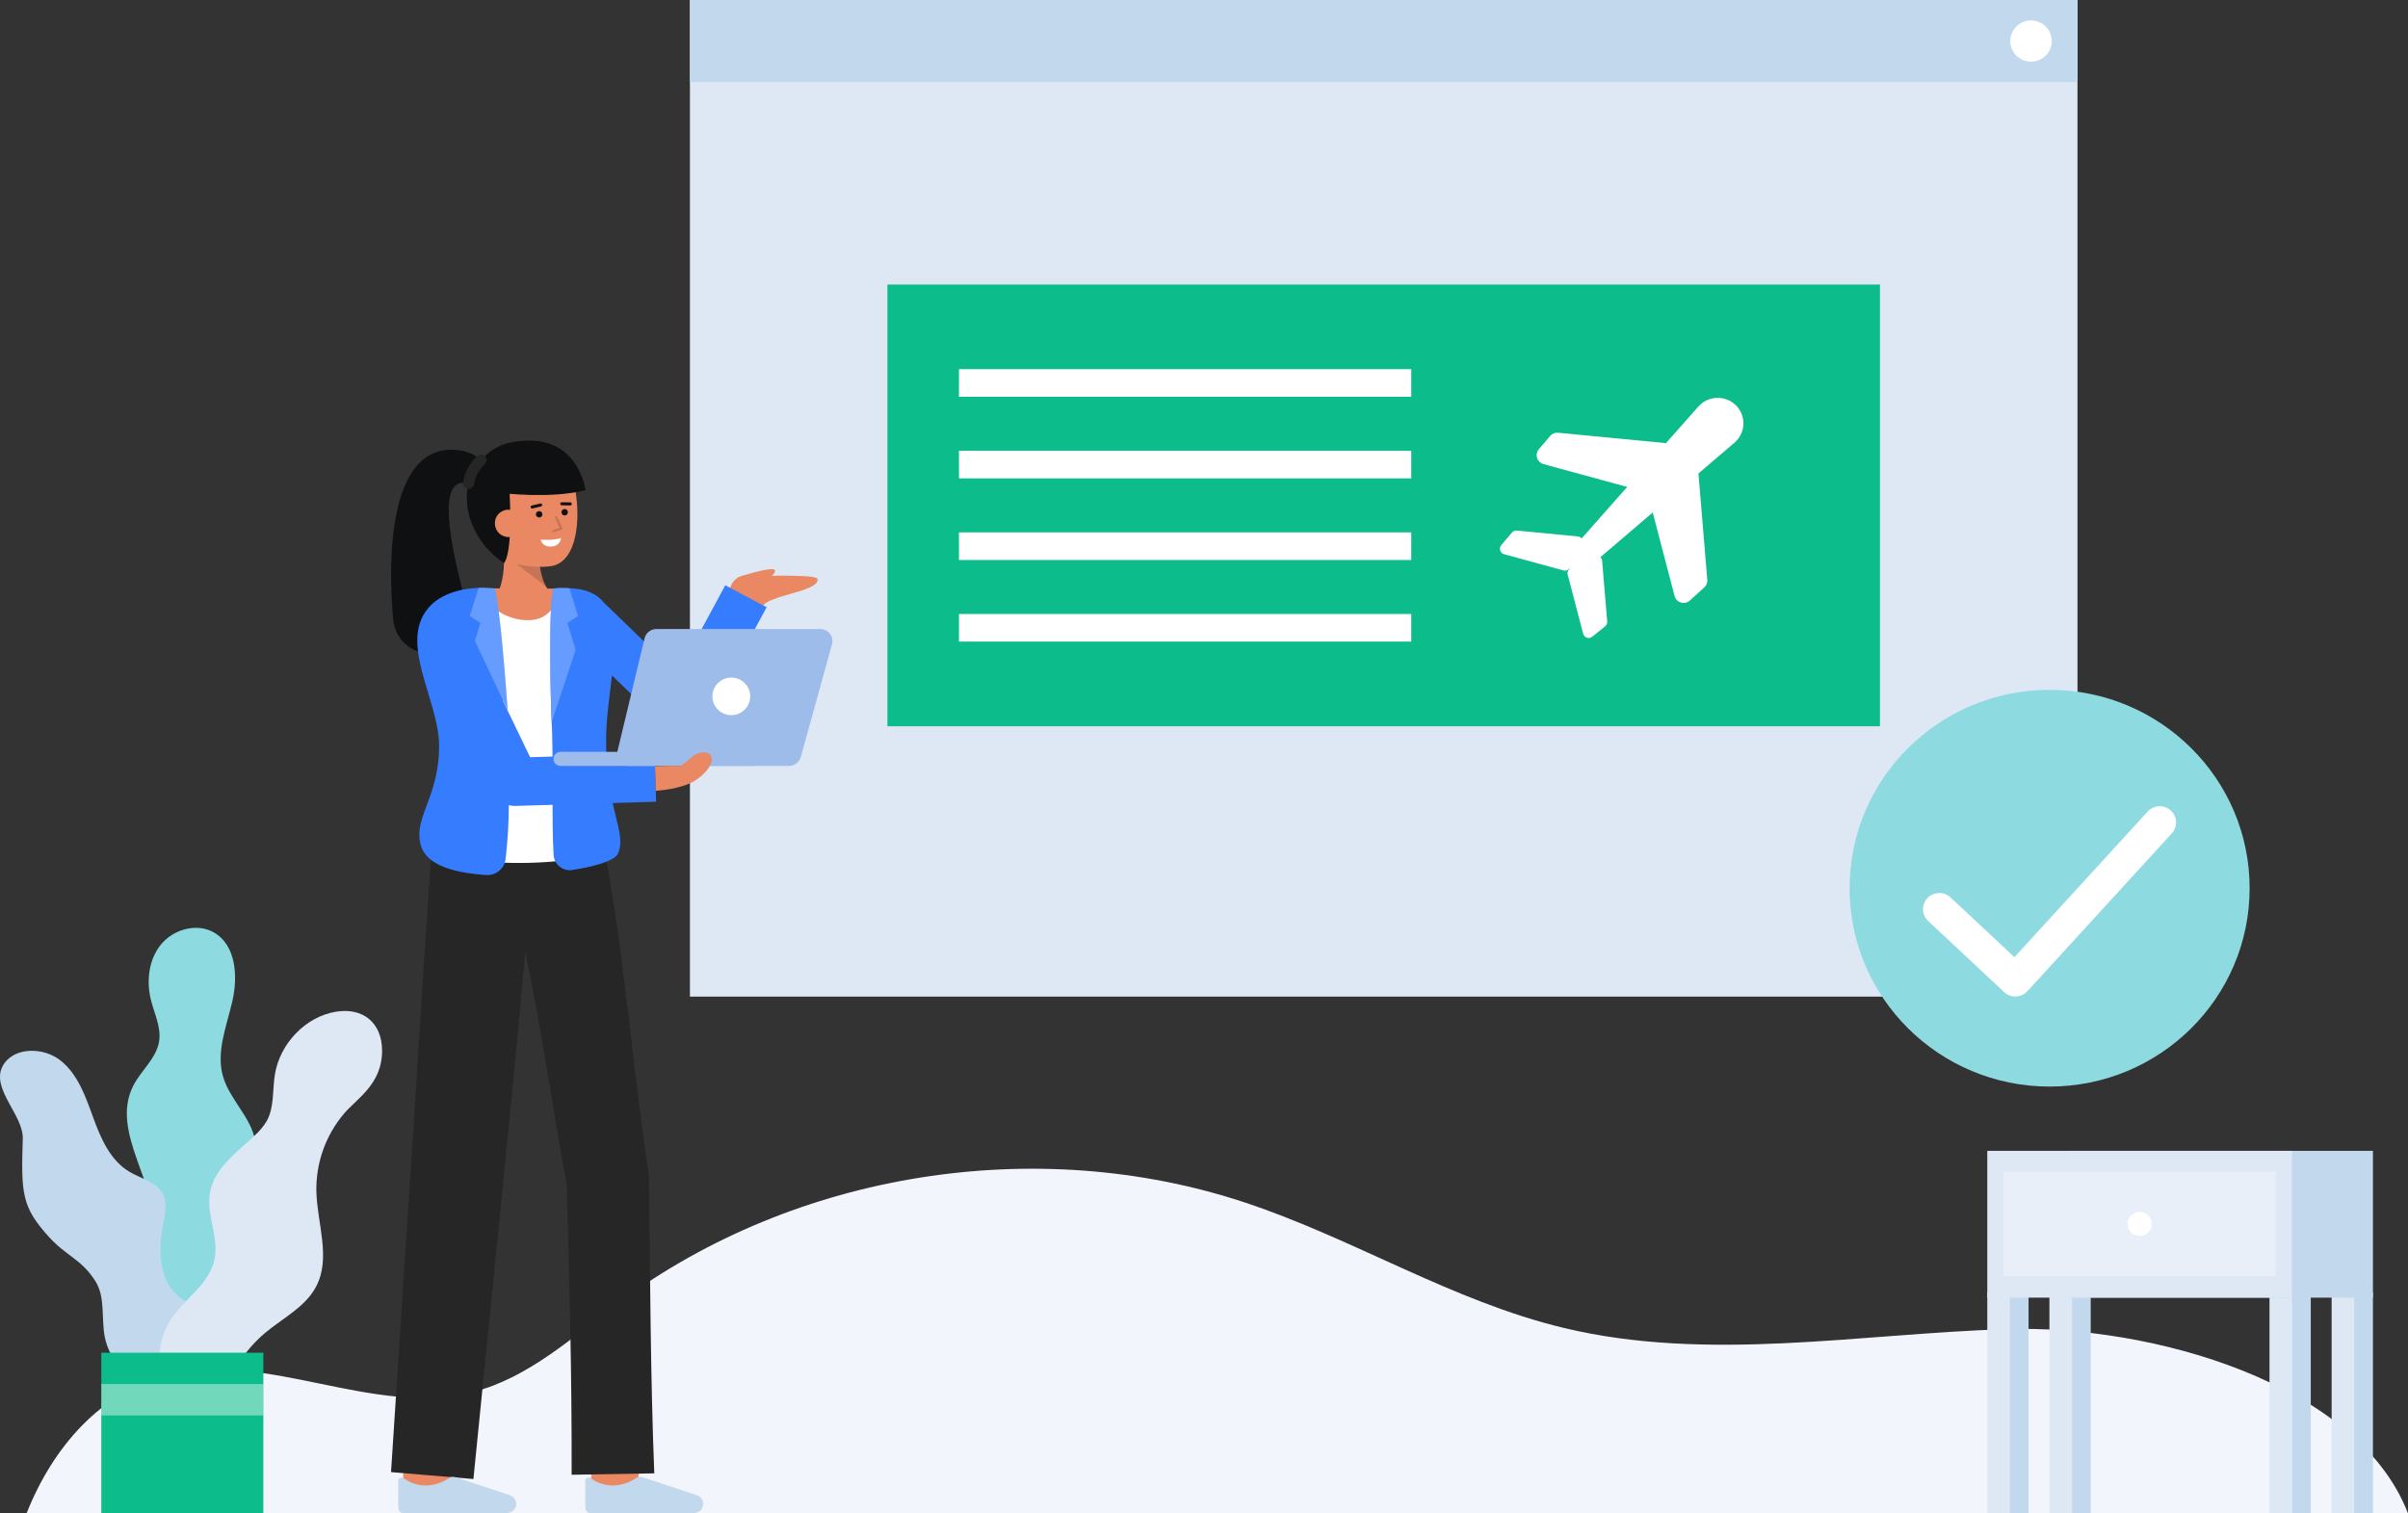 <svg width="70" height="44" viewBox="0 0 70 44" fill="none" xmlns="http://www.w3.org/2000/svg">
<rect x="0" y="0" width="70" height="44" fill="#333333" stroke="none"/>
<g clip-path="url(#clip0_907_1974)">
<path d="M70 44H0.772C1.531 42.081 2.932 40.453 4.907 39.971C7.795 39.265 10.852 41.205 13.735 40.475C15.372 40.062 16.661 38.855 18.016 37.853C23.127 34.074 30.13 32.957 36.178 34.957C39.339 36.003 42.219 37.831 45.458 38.607C49.645 39.612 54.024 38.779 58.33 38.642C62.524 38.508 68.533 40.203 70 44Z" fill="#F3F5FD"/>
<path d="M5.203 40.229C4.653 40.073 4.24 39.585 4.075 39.042C3.911 38.499 3.969 37.909 4.129 37.365C4.26 36.921 4.459 36.492 4.508 36.032C4.671 34.499 3.172 32.933 3.877 31.56C4.105 31.116 4.546 30.769 4.625 30.277C4.69 29.87 4.488 29.474 4.388 29.075C4.25 28.524 4.32 27.9 4.68 27.459C5.04 27.018 5.72 26.826 6.216 27.108C6.864 27.477 6.92 28.388 6.754 29.111C6.587 29.835 6.278 30.579 6.482 31.292C6.676 31.973 7.308 32.485 7.421 33.183C7.515 33.763 7.23 34.329 7.104 34.903C6.907 35.806 7.108 36.742 7.116 37.666C7.125 38.59 6.862 39.626 5.203 40.229Z" fill="#8DDBE0"/>
<path d="M4.354 40.317C4.027 40.214 3.734 40.026 3.504 39.774C3.274 39.521 3.117 39.212 3.047 38.879C2.939 38.329 3.071 37.712 2.768 37.239C2.357 36.6 1.936 36.527 1.424 35.963C0.637 35.096 0.61 34.712 0.662 33.106C0.684 32.426 -0.262 31.66 0.071 31.007C0.365 30.432 1.256 30.429 1.762 30.834C2.268 31.238 2.49 31.887 2.71 32.493C2.931 33.1 3.208 33.741 3.767 34.07C4.102 34.268 4.54 34.359 4.725 34.699C4.874 34.972 4.799 35.306 4.739 35.611C4.589 36.377 4.627 37.311 5.275 37.754C5.567 37.954 5.951 38.022 6.191 38.282C6.429 38.538 6.467 38.917 6.451 39.265C6.419 39.934 6.233 40.587 5.908 41.173" fill="#C1D8ED"/>
<path d="M5.136 40.851C4.553 40.189 4.47 39.141 4.943 38.398C5.34 37.774 6.08 37.344 6.235 36.623C6.373 35.98 5.99 35.317 6.104 34.67C6.229 33.966 6.884 33.505 7.405 33.011C7.54 32.891 7.657 32.752 7.751 32.597C7.98 32.188 7.916 31.687 7.993 31.226C8.142 30.343 8.876 29.56 9.766 29.414C10.547 29.286 11.107 29.731 11.107 30.55C11.107 31.521 10.374 31.937 10 32.377C9.462 33.013 9.177 33.822 9.197 34.652C9.224 35.579 9.622 36.566 9.196 37.392C8.885 37.998 8.218 38.321 7.695 38.761C7.299 39.097 6.977 39.51 6.748 39.974C6.519 40.439 6.389 40.945 6.365 41.461" fill="#DEE8F5"/>
<path d="M7.655 39.328H2.945V44H7.655V39.328Z" fill="#0CBC8B"/>
<g opacity="0.42">
<path d="M7.655 40.239H2.945V41.151H7.655V40.239Z" fill="white"/>
</g>
<path d="M60.392 0H20.056V28.975H60.392V0Z" fill="#DEE8F5"/>
<path d="M60.392 0H20.056V2.387H60.392V0Z" fill="#C1D8ED"/>
<path d="M59.041 1.792C59.375 1.792 59.645 1.524 59.645 1.193C59.645 0.863 59.375 0.595 59.041 0.595C58.708 0.595 58.438 0.863 58.438 1.193C58.438 1.524 58.708 1.792 59.041 1.792Z" fill="white"/>
<path d="M18.516 43.303L17.162 43.144C17.223 42.635 17.292 42.024 17.297 41.924C17.297 41.931 17.297 41.936 17.297 41.94H18.66C18.66 41.98 18.66 42.104 18.516 43.303Z" fill="#E98862"/>
<path d="M13.083 43.465L11.719 43.46C11.719 43.46 11.723 42.063 11.723 41.94H13.087C13.087 42.064 13.083 43.465 13.083 43.465Z" fill="#E98862"/>
<path d="M16.617 42.876L19.02 42.835C18.907 39.999 18.9 37.023 18.865 34.18C18.396 31.115 18.149 27.75 17.57 24.707L12.561 24.463C12.561 24.463 12.418 26.468 12.369 27.268C12.128 31.152 11.661 38.345 11.367 42.799L13.762 43C14.193 38.633 14.861 32.27 15.271 27.683C15.743 29.916 16.064 32.229 16.474 34.443C16.556 37.215 16.625 40.112 16.617 42.876Z" fill="#262626"/>
<path d="M14.741 43.988C14.777 43.988 14.814 43.98 14.847 43.965C14.881 43.951 14.911 43.929 14.936 43.903C14.961 43.876 14.98 43.844 14.992 43.81C15.004 43.776 15.008 43.739 15.005 43.703C15.002 43.653 14.983 43.604 14.953 43.564C14.922 43.524 14.88 43.493 14.833 43.475L13.245 42.948C13.215 42.938 13.182 42.935 13.15 42.938C13.118 42.942 13.087 42.952 13.059 42.969C12.841 43.119 12.58 43.196 12.314 43.188C12.107 43.173 11.909 43.101 11.741 42.98C11.727 42.968 11.709 42.961 11.69 42.958C11.671 42.956 11.652 42.959 11.634 42.967C11.617 42.975 11.603 42.988 11.593 43.004C11.582 43.02 11.577 43.038 11.577 43.057V43.827C11.577 43.85 11.582 43.873 11.591 43.894C11.599 43.914 11.612 43.934 11.628 43.95C11.645 43.966 11.664 43.978 11.685 43.987C11.706 43.996 11.729 44 11.752 44L14.741 43.988Z" fill="#C1D8ED"/>
<path d="M20.178 43.988C20.215 43.988 20.251 43.98 20.285 43.965C20.318 43.951 20.349 43.929 20.373 43.903C20.398 43.876 20.417 43.844 20.429 43.81C20.441 43.776 20.446 43.739 20.443 43.703C20.439 43.653 20.421 43.604 20.39 43.564C20.36 43.524 20.318 43.493 20.27 43.475L18.683 42.948C18.652 42.938 18.62 42.935 18.587 42.938C18.555 42.942 18.524 42.952 18.496 42.969C18.278 43.119 18.017 43.196 17.752 43.188C17.545 43.173 17.346 43.101 17.179 42.98C17.164 42.968 17.146 42.961 17.127 42.958C17.108 42.956 17.089 42.959 17.072 42.967C17.055 42.975 17.04 42.988 17.03 43.004C17.02 43.02 17.015 43.038 17.015 43.057V43.827C17.015 43.85 17.019 43.873 17.028 43.894C17.037 43.914 17.05 43.934 17.066 43.95C17.082 43.966 17.101 43.978 17.122 43.987C17.144 43.996 17.166 44 17.189 44L20.178 43.988Z" fill="#C1D8ED"/>
<path d="M14.246 14.816C14.246 14.816 14.165 14.033 13.471 14.033C12.646 14.033 13.209 16.279 13.57 17.654C13.608 17.8 13.615 17.954 13.59 18.103C13.564 18.253 13.508 18.396 13.423 18.522C13.338 18.649 13.227 18.756 13.098 18.837C12.969 18.918 12.824 18.971 12.672 18.993C12.526 19.014 12.377 19.005 12.235 18.968C12.092 18.93 11.959 18.864 11.843 18.773C11.727 18.683 11.631 18.57 11.56 18.442C11.489 18.313 11.446 18.172 11.432 18.026C11.265 16.264 11.304 13.014 13.173 13.076C14.387 13.117 14.387 14.317 14.387 14.317L14.246 14.816Z" fill="#0F1011"/>
<path d="M14.246 17.51C14.246 17.51 14.748 17.246 14.636 15.889L15.674 15.698C15.674 15.698 15.557 16.915 16.082 17.301L14.246 17.51Z" fill="#E98862"/>
<g opacity="0.15">
<path d="M15.87 17.047L15.008 16.392L15.685 16.385C15.704 16.615 15.767 16.84 15.87 17.047Z" fill="black"/>
</g>
<path d="M14.048 15.363C14.12 15.775 14.346 16.165 14.712 16.297C15.111 16.454 15.543 16.512 15.97 16.466C17.105 16.373 16.881 13.812 16.341 13.314C15.802 12.816 14.219 13.132 14.027 13.964C13.927 14.394 13.98 14.971 14.048 15.363Z" fill="#E98862"/>
<path d="M15.673 15.046C15.725 15.046 15.767 15.005 15.767 14.953C15.767 14.901 15.725 14.86 15.673 14.86C15.621 14.86 15.579 14.901 15.579 14.953C15.579 15.005 15.621 15.046 15.673 15.046Z" fill="#0F1011"/>
<path d="M16.415 14.986C16.467 14.986 16.509 14.944 16.509 14.893C16.509 14.841 16.467 14.799 16.415 14.799C16.363 14.799 16.321 14.841 16.321 14.893C16.321 14.944 16.363 14.986 16.415 14.986Z" fill="#0F1011"/>
<path d="M16.579 14.694H16.578L16.329 14.691C16.317 14.69 16.306 14.686 16.298 14.677C16.29 14.669 16.285 14.658 16.285 14.646C16.285 14.635 16.29 14.624 16.299 14.616C16.307 14.607 16.318 14.603 16.33 14.603L16.579 14.606C16.591 14.606 16.602 14.611 16.61 14.619C16.619 14.627 16.623 14.639 16.623 14.65C16.623 14.662 16.618 14.673 16.61 14.681C16.602 14.689 16.59 14.694 16.579 14.694Z" fill="#0F1011"/>
<path d="M15.47 14.784C15.459 14.784 15.449 14.78 15.441 14.773C15.432 14.765 15.427 14.756 15.426 14.745C15.425 14.734 15.428 14.724 15.434 14.715C15.44 14.706 15.449 14.7 15.46 14.697L15.705 14.639C15.711 14.637 15.717 14.637 15.723 14.638C15.728 14.639 15.734 14.641 15.739 14.644C15.744 14.647 15.748 14.651 15.752 14.655C15.755 14.66 15.757 14.665 15.759 14.671C15.76 14.677 15.76 14.682 15.759 14.688C15.759 14.694 15.757 14.699 15.754 14.704C15.751 14.709 15.746 14.713 15.742 14.717C15.737 14.72 15.732 14.723 15.726 14.724L15.48 14.783C15.477 14.783 15.473 14.784 15.47 14.784Z" fill="#0F1011"/>
<path d="M15.717 15.688C15.717 15.688 16.064 15.724 16.308 15.64C16.308 15.64 16.306 15.867 16.031 15.889C15.756 15.912 15.717 15.688 15.717 15.688Z" fill="white"/>
<path d="M14.812 14.297C14.911 16.175 14.651 16.369 14.651 16.369C14.651 16.369 13.705 15.804 13.582 14.677C13.466 13.62 14.251 12.995 14.782 12.878C16.798 12.431 17.021 14.251 17.021 14.251C16.012 14.509 14.594 14.335 14.594 14.335" fill="#0F1011"/>
<path d="M15.183 15.181C15.188 15.234 15.182 15.286 15.167 15.336C15.151 15.386 15.126 15.433 15.092 15.473C15.058 15.513 15.016 15.546 14.969 15.571C14.922 15.595 14.871 15.609 14.818 15.614C14.765 15.618 14.713 15.612 14.662 15.595C14.612 15.579 14.565 15.553 14.525 15.519C14.485 15.485 14.453 15.443 14.429 15.396C14.405 15.349 14.391 15.298 14.388 15.246C14.383 15.194 14.388 15.141 14.403 15.091C14.419 15.042 14.445 14.995 14.479 14.956C14.513 14.916 14.555 14.883 14.602 14.86C14.649 14.836 14.7 14.822 14.753 14.819C15.037 14.81 15.165 14.964 15.183 15.181Z" fill="#E98862"/>
<g opacity="0.15">
<path d="M16.091 15.471C16.083 15.471 16.076 15.468 16.07 15.463C16.064 15.458 16.06 15.451 16.059 15.443C16.058 15.436 16.059 15.428 16.064 15.421C16.068 15.415 16.074 15.41 16.081 15.408L16.273 15.349L16.139 15.054C16.135 15.046 16.135 15.037 16.138 15.029C16.141 15.021 16.147 15.015 16.155 15.011C16.163 15.008 16.172 15.008 16.18 15.011C16.188 15.014 16.194 15.02 16.198 15.027L16.347 15.356C16.349 15.361 16.35 15.365 16.35 15.37C16.35 15.374 16.349 15.379 16.347 15.383C16.345 15.387 16.342 15.391 16.339 15.394C16.335 15.397 16.331 15.399 16.327 15.4L16.1 15.469C16.097 15.47 16.094 15.471 16.091 15.471Z" fill="black"/>
</g>
<path d="M13.623 14.208C13.6 14.208 13.578 14.203 13.557 14.194C13.536 14.184 13.517 14.171 13.502 14.153C13.486 14.136 13.475 14.116 13.468 14.094C13.461 14.072 13.459 14.049 13.462 14.027C13.509 13.73 13.655 13.457 13.877 13.253C13.909 13.226 13.951 13.213 13.994 13.216C14.036 13.219 14.075 13.239 14.103 13.271C14.131 13.302 14.145 13.344 14.143 13.386C14.14 13.428 14.121 13.467 14.09 13.495C13.928 13.648 13.821 13.849 13.784 14.067C13.779 14.106 13.76 14.142 13.731 14.168C13.701 14.194 13.663 14.208 13.623 14.208Z" fill="#262626"/>
<path d="M21.149 17.468C21.149 17.468 21.159 16.694 21.717 16.734C22.069 16.759 23.74 16.683 23.765 16.834C23.826 17.207 22.297 17.298 22.159 17.647L21.149 17.468Z" fill="#E98862"/>
<path d="M21.52 16.759C21.52 16.759 22.296 16.508 22.486 16.553C22.655 16.592 22.303 16.865 22.303 16.865L21.52 16.759Z" fill="#E98862"/>
<path d="M17.884 24.554C17.612 25.174 12.602 25.432 12.531 24.341C12.485 23.646 13.097 23.04 13.097 21.687C13.097 20.333 11.839 18.931 12.862 17.917C13.159 17.622 13.342 17.106 13.966 17.105C14.013 17.466 16.225 17.468 16.242 17.113C16.326 17.115 16.392 17.116 16.433 17.118C18.588 17.21 17.438 19.642 17.417 21.43C17.392 23.521 18.164 23.915 17.884 24.554Z" fill="white"/>
<path d="M16.241 17.113C16.225 17.468 16.03 17.989 15.431 18.028C14.632 18.08 14.013 17.466 13.966 17.105H13.968C14.754 17.105 15.783 17.106 16.241 17.113Z" fill="#E98862"/>
<path d="M21.084 17.015L19.694 19.59L17.553 17.519C17.36 17.276 17.055 17.124 16.59 17.104C16.555 17.102 16.189 17.091 16.168 17.112C16.037 17.242 15.965 19.523 16.03 20.791C16.101 22.163 16.028 23.876 16.094 24.862C16.098 24.926 16.116 24.989 16.146 25.047C16.176 25.104 16.218 25.155 16.269 25.196C16.32 25.236 16.379 25.266 16.442 25.283C16.505 25.3 16.571 25.304 16.635 25.294C17.335 25.188 17.882 25.007 17.961 24.825C18.242 24.186 17.594 23.52 17.62 21.429C17.626 20.866 17.722 20.237 17.79 19.637L19.391 21.187C19.466 21.26 19.558 21.315 19.659 21.347C19.759 21.379 19.866 21.387 19.971 21.371C20.075 21.355 20.174 21.315 20.261 21.254C20.347 21.194 20.418 21.114 20.468 21.022L22.286 17.654L21.084 17.015Z" fill="#367CFF"/>
<path d="M19.029 21.904L15.41 22.014L14.634 20.404C14.509 19.171 14.344 18.119 14.267 17.568C14.17 17.058 14.222 17.094 13.978 17.093C13.353 17.094 12.829 17.296 12.532 17.59C11.509 18.605 12.765 20.334 12.765 21.686C12.765 23.039 12.148 23.646 12.193 24.34C12.221 24.774 12.445 25.323 14.13 25.441C14.267 25.45 14.401 25.407 14.507 25.321C14.613 25.235 14.681 25.111 14.697 24.977C14.758 24.456 14.789 23.932 14.792 23.408C14.85 23.424 14.91 23.431 14.97 23.432C14.977 23.432 14.984 23.432 14.992 23.431L19.073 23.308L19.029 21.904Z" fill="#367CFF"/>
<path d="M13.805 18.634L13.966 18.11L13.655 17.909L13.911 17.095C14.067 17.089 14.223 17.092 14.379 17.105C14.532 17.613 14.697 19.796 14.757 20.648L13.805 18.634Z" fill="#367CFF"/>
<path d="M16.494 18.11L16.734 18.892L16.04 20.991C16.04 20.991 15.902 17.82 16.086 17.109C16.15 17.101 16.216 17.096 16.281 17.095C16.414 17.093 16.552 17.102 16.552 17.102L16.805 17.909L16.494 18.11Z" fill="#367CFF"/>
<g opacity="0.24">
<path d="M13.805 18.634L13.966 18.11L13.655 17.909L13.911 17.095C14.067 17.089 14.223 17.092 14.379 17.105C14.532 17.613 14.697 19.796 14.757 20.648L13.805 18.634Z" fill="white"/>
</g>
<g opacity="0.24">
<path d="M16.494 18.11L16.734 18.892L16.04 20.991C16.04 20.991 15.902 17.82 16.086 17.109C16.15 17.101 16.216 17.096 16.281 17.095C16.414 17.093 16.552 17.102 16.552 17.102L16.805 17.909L16.494 18.11Z" fill="white"/>
</g>
<path d="M18.738 18.555L17.95 21.839C17.938 21.89 17.937 21.943 17.949 21.994C17.96 22.046 17.983 22.094 18.016 22.135C18.049 22.176 18.09 22.21 18.138 22.233C18.186 22.255 18.238 22.267 18.291 22.267H22.94C23.017 22.267 23.091 22.242 23.153 22.196C23.214 22.15 23.258 22.085 23.278 22.012L24.187 18.728C24.201 18.676 24.203 18.622 24.193 18.57C24.183 18.517 24.16 18.468 24.127 18.425C24.095 18.383 24.052 18.348 24.004 18.324C23.956 18.301 23.903 18.288 23.849 18.288H19.08C19.001 18.288 18.924 18.315 18.862 18.363C18.8 18.412 18.757 18.479 18.738 18.555Z" fill="#9EBCEA"/>
<path d="M21.914 21.859H16.295C16.181 21.859 16.089 21.95 16.089 22.063C16.089 22.176 16.181 22.267 16.295 22.267H21.914C22.028 22.267 22.12 22.176 22.12 22.063C22.12 21.95 22.028 21.859 21.914 21.859Z" fill="#9EBCEA"/>
<path d="M21.259 20.791C21.562 20.791 21.809 20.547 21.809 20.245C21.809 19.944 21.562 19.7 21.259 19.7C20.955 19.7 20.709 19.944 20.709 20.245C20.709 20.547 20.955 20.791 21.259 20.791Z" fill="white"/>
<path d="M20.2 22.698C19.908 22.877 19.457 22.961 19.063 22.992L19.041 22.281C19.226 22.276 19.511 22.256 19.789 22.267C19.915 22.166 19.988 22.135 20.117 22.007C20.254 21.871 20.615 21.789 20.683 22.007C20.752 22.226 20.456 22.541 20.2 22.698Z" fill="#E98862"/>
<path d="M54.65 8.272H25.797V21.115H54.65V8.272Z" fill="#0CBC8B"/>
<path d="M50.421 12.87L46.109 16.553C46.041 16.61 45.955 16.64 45.866 16.637C45.778 16.633 45.694 16.597 45.632 16.534C45.569 16.472 45.533 16.388 45.53 16.3C45.528 16.212 45.559 16.127 45.617 16.061L49.372 11.819C49.437 11.746 49.515 11.686 49.603 11.643C49.691 11.6 49.787 11.574 49.885 11.568C49.983 11.562 50.081 11.575 50.174 11.606C50.267 11.637 50.353 11.686 50.427 11.751C50.501 11.815 50.561 11.893 50.604 11.98C50.648 12.068 50.673 12.162 50.68 12.26C50.686 12.357 50.673 12.454 50.641 12.546C50.61 12.639 50.56 12.724 50.495 12.797C50.472 12.823 50.447 12.847 50.421 12.87Z" fill="white"/>
<path d="M48.594 12.9L45.295 12.581C45.251 12.577 45.207 12.583 45.167 12.6C45.126 12.616 45.09 12.642 45.062 12.676L44.733 13.062C44.704 13.097 44.684 13.138 44.675 13.182C44.666 13.226 44.669 13.271 44.682 13.314C44.696 13.357 44.72 13.396 44.752 13.427C44.785 13.458 44.825 13.481 44.868 13.493L47.681 14.26C47.739 14.277 47.802 14.272 47.858 14.248C47.915 14.225 47.961 14.182 47.99 14.129L48.594 12.9Z" fill="white"/>
<path d="M45.87 15.596L44.094 15.425C44.068 15.422 44.041 15.426 44.016 15.436C43.991 15.446 43.969 15.462 43.952 15.483L43.641 15.849C43.623 15.87 43.611 15.895 43.606 15.922C43.6 15.949 43.602 15.977 43.61 16.003C43.618 16.03 43.633 16.054 43.653 16.073C43.673 16.092 43.697 16.106 43.724 16.113L45.449 16.584C45.485 16.594 45.523 16.591 45.558 16.576C45.593 16.562 45.621 16.536 45.639 16.503L46 15.838C46.013 15.814 46.02 15.787 46.02 15.76C46.02 15.733 46.013 15.706 46 15.682C45.987 15.659 45.969 15.638 45.946 15.623C45.923 15.608 45.897 15.599 45.87 15.596Z" fill="white"/>
<path d="M49.358 13.58L49.631 16.857C49.635 16.9 49.627 16.944 49.61 16.984C49.593 17.024 49.566 17.059 49.532 17.087L49.112 17.469C49.077 17.498 49.035 17.517 48.99 17.525C48.946 17.533 48.9 17.53 48.857 17.516C48.814 17.502 48.775 17.478 48.744 17.445C48.713 17.412 48.691 17.372 48.68 17.329L47.947 14.528C47.932 14.47 47.937 14.408 47.962 14.352C47.987 14.297 48.03 14.251 48.084 14.223L49.358 13.58Z" fill="white"/>
<path d="M46.574 16.305L46.721 18.068C46.724 18.095 46.719 18.122 46.709 18.146C46.698 18.171 46.682 18.192 46.661 18.209L46.287 18.512C46.265 18.529 46.24 18.541 46.212 18.546C46.185 18.551 46.157 18.549 46.131 18.54C46.104 18.532 46.081 18.517 46.062 18.497C46.042 18.477 46.029 18.452 46.022 18.425L45.573 16.708C45.563 16.672 45.566 16.634 45.582 16.6C45.597 16.566 45.623 16.538 45.657 16.521L46.333 16.173C46.357 16.16 46.384 16.154 46.411 16.154C46.439 16.155 46.465 16.162 46.489 16.175C46.513 16.188 46.533 16.206 46.548 16.229C46.563 16.252 46.572 16.278 46.574 16.305Z" fill="white"/>
<path d="M41.025 10.733H27.877V11.536H41.025V10.733Z" fill="white"/>
<path d="M41.025 13.106H27.877V13.908H41.025V13.106Z" fill="white"/>
<path d="M41.025 15.478H27.877V16.281H41.025V15.478Z" fill="white"/>
<path d="M41.025 17.851H27.877V18.653H41.025V17.851Z" fill="white"/>
<path d="M59.582 31.59C62.793 31.59 65.396 29.008 65.396 25.823C65.396 22.638 62.793 20.056 59.582 20.056C56.371 20.056 53.768 22.638 53.768 25.823C53.768 29.008 56.371 31.59 59.582 31.59Z" fill="#8DDBE0"/>
<path d="M58.585 28.972C58.464 28.972 58.347 28.926 58.259 28.843L56.05 26.776C56.005 26.734 55.968 26.683 55.943 26.626C55.917 26.57 55.903 26.509 55.902 26.447C55.9 26.385 55.91 26.324 55.932 26.266C55.955 26.208 55.988 26.155 56.031 26.11C56.074 26.065 56.125 26.029 56.182 26.004C56.239 25.979 56.3 25.965 56.362 25.963C56.425 25.961 56.487 25.971 56.545 25.993C56.603 26.015 56.657 26.049 56.702 26.091L58.559 27.828L62.436 23.591C62.521 23.5 62.639 23.445 62.764 23.44C62.888 23.435 63.011 23.479 63.103 23.562C63.196 23.645 63.252 23.762 63.258 23.886C63.265 24.009 63.222 24.131 63.139 24.224L58.937 28.817C58.894 28.863 58.843 28.901 58.786 28.927C58.728 28.954 58.666 28.969 58.603 28.971C58.597 28.971 58.591 28.972 58.585 28.972Z" fill="white"/>
<path d="M58.97 37.573H58.312V44H58.97V37.573Z" fill="#C1D8ED"/>
<path d="M58.428 37.573H57.77V44H58.428V37.573Z" fill="#DEE8F5"/>
<path d="M67.174 37.573H66.516V44H67.174V37.573Z" fill="#C1D8ED"/>
<path d="M66.632 37.573H65.974V44H66.632V37.573Z" fill="#DEE8F5"/>
<path d="M60.777 37.573H60.118V44H60.777V37.573Z" fill="#C1D8ED"/>
<path d="M60.235 37.573H59.576V44H60.235V37.573Z" fill="#DEE8F5"/>
<path d="M68.981 37.573H68.322V44H68.981V37.573Z" fill="#C1D8ED"/>
<path d="M68.439 37.573H67.78V44H68.439V37.573Z" fill="#DEE8F5"/>
<path d="M68.981 33.459H60.122V37.727H68.981V33.459Z" fill="#C1D8ED"/>
<path d="M66.628 33.459H57.77V37.727H66.628V33.459Z" fill="#DEE8F5"/>
<g opacity="0.53">
<path d="M66.151 34.066H58.246V37.101H66.151V34.066Z" fill="#F3F5FD"/>
</g>
<path d="M62.199 35.932C62.393 35.932 62.55 35.776 62.55 35.584C62.55 35.391 62.393 35.235 62.199 35.235C62.005 35.235 61.848 35.391 61.848 35.584C61.848 35.776 62.005 35.932 62.199 35.932Z" fill="white"/>
</g>
<defs>
<clipPath id="clip0_907_1974">
<rect width="70" height="44" fill="white"/>
</clipPath>
</defs>
</svg>
